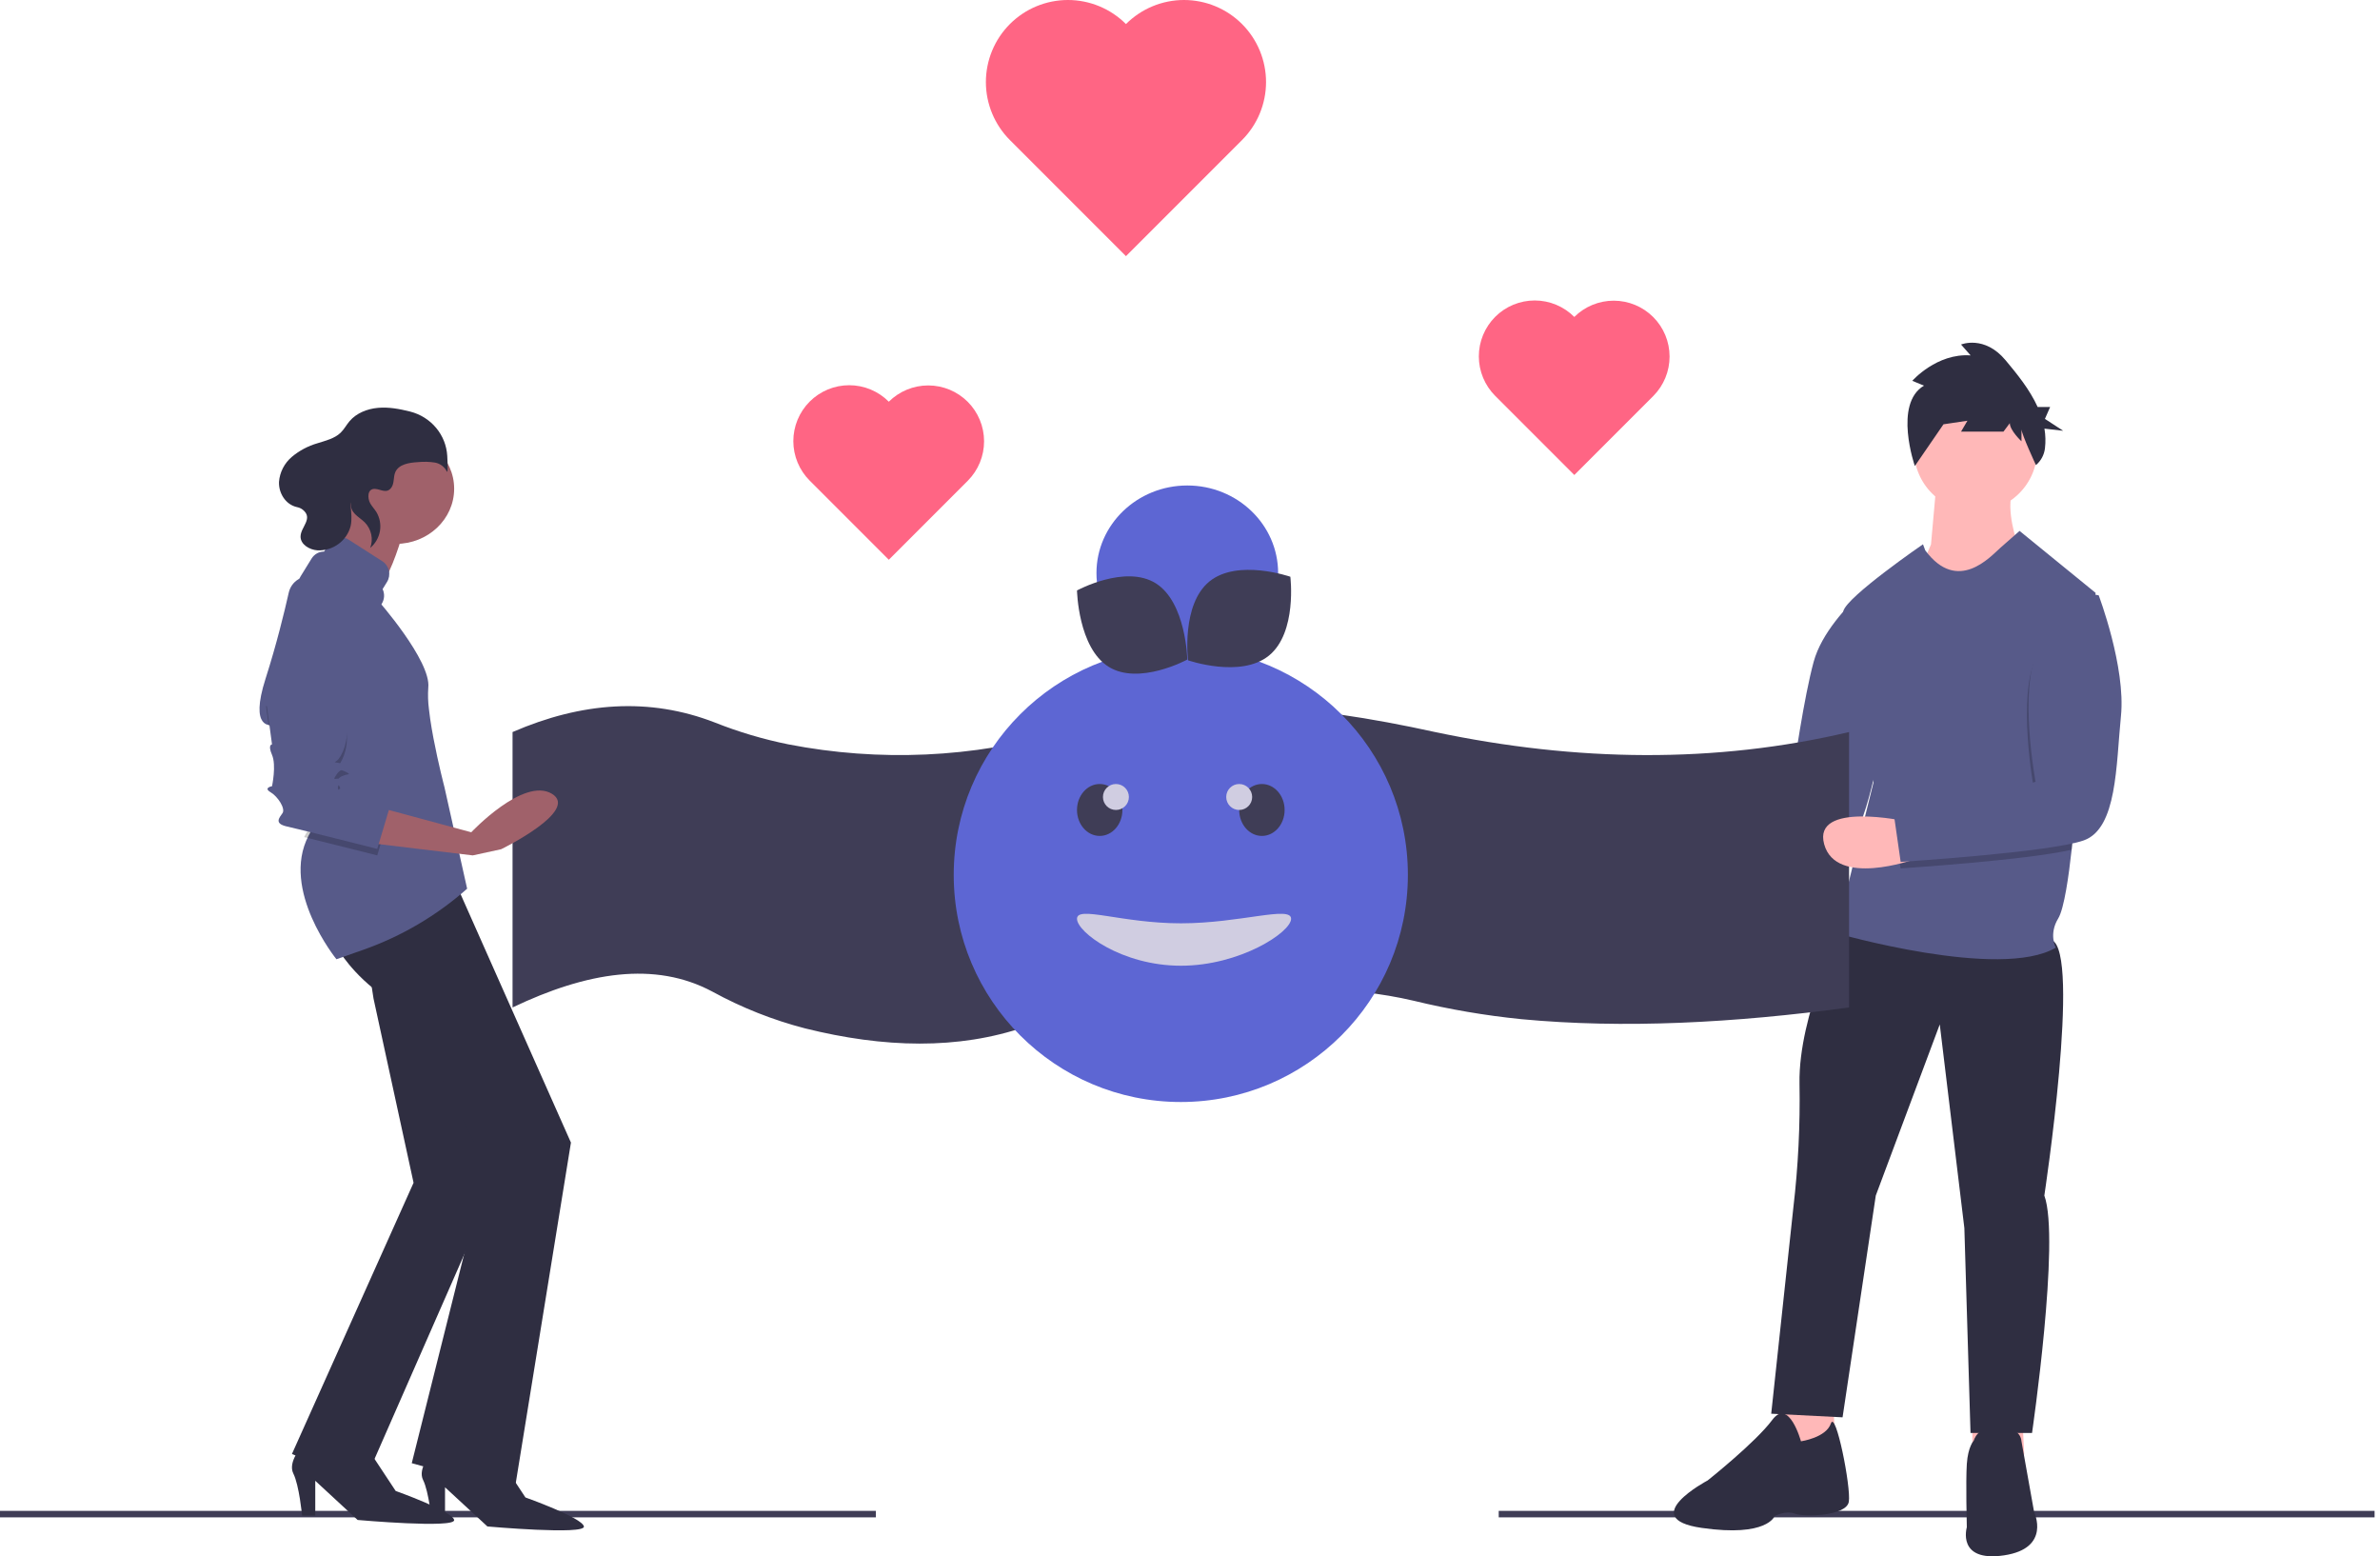 <svg width="309" height="202" viewBox="0 0 309 202" fill="none" xmlns="http://www.w3.org/2000/svg">
<path d="M115.396 52.138C114.723 51.462 113.923 50.925 113.042 50.558C112.162 50.191 111.217 50.001 110.263 50C109.309 49.999 108.364 50.186 107.482 50.55C106.6 50.915 105.799 51.45 105.124 52.124C104.45 52.799 103.915 53.6 103.55 54.482C103.186 55.364 102.999 56.309 103 57.263C103.001 58.217 103.191 59.162 103.558 60.042C103.925 60.923 104.462 61.723 105.138 62.396L115.396 72.653L125.653 62.396C127.007 61.034 127.767 59.191 127.764 57.271C127.762 55.35 126.998 53.509 125.64 52.151C124.282 50.794 122.441 50.03 120.52 50.027C118.6 50.025 116.757 50.784 115.396 52.138Z" fill="#FF6584"/>
<path d="M204.396 41.138C203.723 40.462 202.923 39.925 202.042 39.558C201.162 39.191 200.217 39.001 199.263 39C198.309 38.999 197.364 39.186 196.482 39.55C195.6 39.915 194.799 40.45 194.124 41.124C193.45 41.799 192.915 42.6 192.55 43.482C192.186 44.364 191.999 45.309 192 46.263C192.001 47.217 192.191 48.162 192.558 49.042C192.925 49.923 193.462 50.723 194.138 51.396L204.396 61.653L214.653 51.396C216.007 50.034 216.767 48.191 216.764 46.271C216.762 44.35 215.998 42.509 214.64 41.151C213.282 39.794 211.441 39.03 209.52 39.027C207.6 39.025 205.757 39.784 204.396 41.138Z" fill="#FF6584"/>
<path d="M146.186 3.124C145.197 2.134 144.023 1.349 142.731 0.813C141.438 0.277 140.053 0 138.654 4.8996e-07C137.254 -0 135.869 0.275 134.576 0.81C133.283 1.345 132.109 2.13 131.119 3.119C130.13 4.109 129.345 5.283 128.81 6.576C128.275 7.869 128 9.255 128 10.654C128 12.053 128.277 13.438 128.813 14.731C129.349 16.023 130.134 17.197 131.124 18.186L146.186 33.248L161.248 18.186C162.238 17.197 163.023 16.023 163.559 14.731C164.095 13.438 164.371 12.053 164.372 10.654C164.372 9.255 164.097 7.869 163.562 6.576C163.026 5.283 162.242 4.109 161.252 3.119C160.263 2.13 159.088 1.345 157.796 0.81C156.503 0.275 155.117 -0 153.718 4.8996e-07C152.319 0 150.934 0.277 149.641 0.813C148.349 1.349 147.175 2.134 146.186 3.124Z" fill="#FF6584"/>
<path d="M214.566 104.91C214.566 104.91 202.447 102.265 203.981 107.886C205.515 113.507 215.64 109.87 215.64 109.87L214.566 104.91Z" fill="#FFB8B8"/>
<path d="M241.839 76.796C241.993 76.654 242.182 76.558 242.386 76.515C242.589 76.473 242.801 76.487 242.997 76.555C243.194 76.623 243.369 76.744 243.503 76.904C243.638 77.064 243.728 77.258 243.763 77.465L244.185 79.943C244.185 79.943 246.095 89.855 244.46 96.151C242.824 102.447 241.664 110.74 237.244 111.624C233.462 112.38 219.083 111.183 215.012 110.821C214.719 110.795 214.447 110.658 214.25 110.436C214.054 110.215 213.949 109.926 213.955 109.629L214.031 106.013C214.037 105.728 214.146 105.455 214.337 105.245C214.528 105.035 214.788 104.903 215.069 104.872L231.532 103.099C231.789 103.072 232.03 102.959 232.216 102.777C232.401 102.596 232.522 102.357 232.558 102.099C232.949 99.27 234.216 90.502 235.473 85.891C236.49 82.166 239.828 78.649 241.839 76.796Z" fill="#575A89"/>
<path d="M308.297 196.104H194.581V196.946H308.297V196.104Z" fill="#3F3D56"/>
<path d="M230.802 181.784V189.272L235.35 190.207L238.383 188.803L238.046 182.876L230.802 181.784Z" fill="#FFB8B8"/>
<path d="M256.072 181.784V189.272L260.115 190.207L262.811 188.803L262.511 182.876L256.072 181.784Z" fill="#FFB8B8"/>
<path d="M239.224 120.293C239.224 120.293 233.474 131.713 233.633 140.629C233.73 146.012 233.463 151.394 232.835 156.742L229.96 183.493L239.224 183.962L243.537 155.178L251.843 132.964L255.037 159.402L255.836 185.996H263.823C263.823 185.996 267.497 160.81 265.42 155.178C265.42 155.178 270.212 123.578 266.378 122.014C262.545 120.449 239.224 120.293 239.224 120.293Z" fill="#2F2E41"/>
<path d="M233.822 187.076C233.822 187.076 232.269 181.379 230.094 184.304C227.92 187.229 221.707 192.156 221.707 192.156C221.707 192.156 212.387 197.083 220.93 198.315C229.473 199.547 230.405 196.776 230.405 196.776C230.405 196.776 231.803 196.006 233.046 196.468C234.288 196.93 239.725 196.776 240.035 194.928C240.346 193.08 238.327 182.918 237.705 184.766C237.084 186.614 233.822 187.076 233.822 187.076Z" fill="#2F2E41"/>
<path d="M262.435 186.985C262.435 186.985 262.435 185.314 259.573 185.162C256.712 185.01 256.26 186.985 256.26 186.985C256.26 186.985 255.507 187.745 255.356 190.025C255.205 192.305 255.356 198.232 255.356 198.232C255.356 198.232 254 202.791 260.176 201.88C266.352 200.968 264.092 196.256 264.092 196.256L262.435 186.985Z" fill="#2F2E41"/>
<path d="M251.465 62.171L250.704 70.671L249.333 73.858L252.987 79.018L261.969 70.671C261.969 70.671 260.294 66.117 261.36 63.537L251.465 62.171Z" fill="#FFB8B8"/>
<path d="M272.077 76.953L272.005 77.731L269.256 107.232C269.256 107.232 269.148 108.605 268.947 110.434C268.609 113.528 268.007 117.93 267.218 119.218C265.965 121.268 266.905 123.003 266.905 123.003C259.696 127.261 238.383 121.111 238.383 121.111L243.241 101.555C243.241 101.555 238.853 81.211 239.323 79.319C239.793 77.426 249.666 70.645 249.666 70.645L249.958 71.433C254.166 77.111 258.442 72.222 259.696 71.118L262.204 68.91L272.077 76.953Z" fill="#575A89"/>
<path d="M240.068 130.764C225.068 132.79 210.759 133.532 197.518 132.284C192.816 131.81 188.153 131.012 183.561 129.898C175.142 127.914 164.807 127.914 153.453 128.97C146.55 129.582 139.745 131.019 133.187 133.25C124.388 136.283 114.748 136.02 104.529 133.481C100.335 132.394 96.293 130.792 92.496 128.711C85.025 124.713 76.182 126.16 66.545 130.764V95.016C75.542 91.115 84.307 90.485 92.794 93.774C95.888 95.004 99.086 95.954 102.351 96.613C114.146 98.908 126.32 98.361 137.859 95.016C153.462 89.752 169.783 91.389 186.312 95.016C204.727 98.889 222.675 99.118 240.068 95.016V130.764Z" fill="#3F3D56"/>
<path d="M113.716 196.104H0V196.946H113.716V196.104Z" fill="#3F3D56"/>
<path d="M48.495 129.607L53.694 153.519L37.905 188.717L47.147 192.734L64.86 152.371L53.537 116.924L46.798 118.645L48.495 129.607Z" fill="#2F2E41"/>
<path d="M43.802 123.066C43.802 123.066 45.733 126.534 49.983 129.423C54.232 132.313 63.117 151.386 63.117 151.386L53.459 189.916L66.787 193.577L74.126 148.303L59.061 114.396L43.802 123.066Z" fill="#2F2E41"/>
<path d="M39.223 187.68C39.223 187.68 37.325 189.752 38.085 191.259C38.844 192.766 39.223 196.721 39.223 196.721H40.932V192.201L46.435 197.286C46.435 197.286 59.152 198.416 58.962 197.286C58.772 196.156 51.37 193.519 51.37 193.519L47.764 188.057L39.223 187.68Z" fill="#2F2E41"/>
<path d="M56.07 188.523C56.07 188.523 54.172 190.595 54.931 192.101C55.691 193.608 56.07 197.563 56.07 197.563H57.778V193.043L63.282 198.129C63.282 198.129 75.999 199.259 75.809 198.129C75.619 196.998 68.217 194.362 68.217 194.362L64.611 188.899L56.07 188.523Z" fill="#2F2E41"/>
<path d="M51.383 70.595C55.57 70.595 58.964 67.389 58.964 63.435C58.964 59.48 55.57 56.275 51.383 56.275C47.196 56.275 43.802 59.48 43.802 63.435C43.802 67.389 47.196 70.595 51.383 70.595Z" fill="#A0616A"/>
<path d="M45.53 63.856C45.53 63.856 44.972 71.221 41.439 73.934C37.905 76.648 37.905 78.973 37.905 78.973L52.225 85.757L48.878 78.392C48.878 78.392 47.948 78.004 49.436 76.066C50.923 74.128 52.225 69.477 52.225 69.477L45.53 63.856Z" fill="#A0616A"/>
<path d="M60.649 115.349C56.689 118.849 52.101 121.545 47.135 123.29L43.681 124.505C43.681 124.505 36.377 115.53 40.065 108.459C40.823 106.964 41.906 105.663 43.234 104.655L43.158 104.318L41.306 96.139L41.14 95.406L35.621 94.058C35.621 94.058 35.604 94.064 35.571 94.071C35.158 94.181 32.359 94.701 34.479 88.085C35.889 83.682 36.912 79.49 37.488 76.927C37.568 76.57 37.718 76.232 37.93 75.934C38.142 75.637 38.412 75.386 38.722 75.197C39.032 75.007 39.377 74.883 39.736 74.833C40.095 74.782 40.46 74.805 40.81 74.901C42.577 75.391 44.773 76.323 46.089 78.065C48.563 81.341 49.063 77.92 49.063 77.92C49.063 77.92 55.986 85.772 55.605 89.241C55.54 90.171 55.568 91.106 55.689 92.031V92.035C55.734 92.447 55.79 92.877 55.852 93.316C56.325 96.561 57.238 100.331 57.573 101.657C57.598 101.751 57.619 101.834 57.636 101.904C57.676 102.064 57.699 102.15 57.699 102.15L60.649 115.349Z" fill="#575A89"/>
<path opacity="0.2" d="M50.541 105.796L48.979 111.027C48.979 111.027 42.991 109.512 39.484 108.652C40.261 107.149 41.372 105.841 42.733 104.828L42.655 104.489L40.756 96.264L40.587 95.528L34.926 94.172C34.926 94.172 34.909 94.178 34.876 94.186L34.536 91.653C34.536 91.653 44.295 92.234 44.88 94.559C45.466 96.884 44.295 99.209 43.709 99.597C43.124 99.984 43.709 99.597 44.88 100.178C46.051 100.759 44.49 100.178 43.709 101.34C42.929 102.503 43.904 101.534 44.1 102.115C44.295 102.696 44.1 101.921 43.904 102.89C43.709 103.859 44.685 103.084 44.88 103.084C45.076 103.084 50.541 105.796 50.541 105.796Z" fill="black"/>
<path d="M48.595 104.623L61.185 108.025C61.185 108.025 67.965 100.821 71.645 103.022C75.325 105.223 65.059 110.227 65.059 110.227L61.379 111.027L48.014 109.426L48.595 104.623Z" fill="#A0616A"/>
<path d="M34.536 90.811L35.317 96.623C35.317 96.623 34.731 96.623 35.317 97.979C35.902 99.335 35.317 102.048 35.317 102.048C35.317 102.048 34.146 102.242 35.122 102.823C36.097 103.404 37.073 104.954 36.683 105.535C36.293 106.116 35.512 106.891 37.269 107.279C39.025 107.666 48.979 110.185 48.979 110.185L50.541 104.954C50.541 104.954 45.076 102.242 44.88 102.242C44.685 102.242 43.709 103.017 43.904 102.048C44.1 101.079 44.295 101.854 44.1 101.273C43.904 100.692 42.929 101.66 43.709 100.498C44.49 99.335 46.051 99.917 44.88 99.335C43.709 98.754 43.124 99.142 43.709 98.754C44.295 98.367 45.466 96.042 44.88 93.717C44.295 91.392 34.536 90.811 34.536 90.811Z" fill="#575A89"/>
<path d="M49.674 76.465L50.248 75.534C50.517 75.098 50.605 74.571 50.493 74.069C50.381 73.566 50.077 73.13 49.649 72.855L45.275 70.051C44.847 69.776 44.33 69.686 43.837 69.801C43.344 69.915 42.916 70.225 42.647 70.661L42.073 71.592C41.75 71.59 41.431 71.672 41.148 71.831C40.864 71.99 40.625 72.219 40.453 72.498L39.04 74.788C38.771 75.224 38.683 75.752 38.795 76.254C38.908 76.757 39.211 77.193 39.639 77.467L45.533 81.247C45.961 81.521 46.479 81.611 46.971 81.497C47.464 81.382 47.892 81.073 48.161 80.637L49.574 78.347C49.746 78.067 49.846 77.748 49.863 77.419C49.881 77.09 49.815 76.762 49.674 76.465Z" fill="#575A89"/>
<path d="M50.818 63.275C51.222 62.698 51.045 61.897 51.334 61.258C51.788 60.255 53.127 60.049 54.248 59.983C54.991 59.908 55.741 59.927 56.48 60.042C56.806 60.103 57.113 60.237 57.377 60.433C57.64 60.63 57.854 60.884 58 61.175C58.158 61.503 58.141 60.486 58.068 59.179C57.993 57.846 57.487 56.57 56.623 55.535C55.759 54.5 54.581 53.76 53.258 53.422C53.243 53.418 53.227 53.414 53.212 53.41C51.857 53.071 50.459 52.812 49.066 52.938C47.674 53.065 46.276 53.617 45.383 54.669C44.975 55.149 44.681 55.72 44.228 56.16C43.431 56.933 42.273 57.194 41.206 57.536C39.984 57.89 38.853 58.492 37.887 59.304C36.918 60.129 36.32 61.293 36.223 62.545C36.165 63.991 37.07 65.506 38.581 65.827C38.843 65.878 39.09 65.989 39.301 66.151C40.722 67.283 39.041 68.393 39.022 69.629C39.006 70.66 40.164 71.36 41.217 71.433C42.203 71.474 43.172 71.179 43.958 70.598C44.745 70.017 45.301 69.187 45.53 68.25C45.709 67.407 45.608 66.535 45.526 65.678C45.432 64.697 47.645 62.445 46.179 64.1C45.893 64.414 45.696 64.796 45.607 65.207C45.336 66.55 46.581 67.033 47.355 67.799C47.779 68.232 48.071 68.772 48.197 69.359C48.323 69.946 48.278 70.555 48.067 71.118C48.735 70.556 49.18 69.783 49.327 68.934C49.474 68.085 49.312 67.212 48.871 66.466C48.625 66.078 48.305 65.738 48.072 65.341C47.71 64.723 47.639 63.396 48.694 63.457C49.448 63.501 50.216 64.133 50.818 63.275Z" fill="#2F2E41"/>
<path d="M256.493 66.383C260.913 66.383 264.496 62.8 264.496 58.381C264.496 53.961 260.913 50.379 256.493 50.379C252.074 50.379 248.491 53.961 248.491 58.381C248.491 62.8 252.074 66.383 256.493 66.383Z" fill="#FFB8B8"/>
<path opacity="0.2" d="M272.077 78.244L269.293 107.149C269.293 107.149 269.184 108.494 268.98 110.286C263.072 111.661 246.758 112.712 246.758 112.712L245.964 107.149L264.056 102.359C264.056 102.359 261.834 90.307 264.373 85.362C264.995 84.16 265.551 82.926 266.039 81.666C266.484 80.504 267.329 79.528 268.43 78.904C269.531 78.28 270.819 78.047 272.077 78.244V78.244Z" fill="black"/>
<path d="M247.417 106.595C247.417 106.595 235.299 103.95 236.833 109.571C238.367 115.192 248.491 111.555 248.491 111.555L247.417 106.595Z" fill="#FFB8B8"/>
<path d="M267.495 76.491L272.476 77.267C272.476 77.267 276.011 86.577 275.368 92.939C274.725 99.301 274.886 107.525 270.548 109.076C266.209 110.628 246.767 111.869 246.767 111.869L245.964 106.283L264.281 101.473C264.281 101.473 262.032 89.37 264.603 84.405C267.173 79.439 267.495 76.491 267.495 76.491Z" fill="#575A89"/>
<path d="M249.792 50.056L248.278 49.428C248.278 49.428 251.443 45.816 255.847 46.13L254.608 44.717C254.608 44.717 257.636 43.461 260.388 46.758C261.835 48.492 263.509 50.529 264.552 52.825H266.173L265.497 54.369L267.865 55.913L265.434 55.636C265.579 56.481 265.601 57.345 265.5 58.197C265.396 59.05 264.976 59.827 264.33 60.365C264.33 60.365 262.452 56.337 262.452 55.709V57.279C262.452 57.279 260.938 55.866 260.938 54.924L260.113 56.023H254.608L255.434 54.61L252.269 55.081L253.507 53.354L248.607 60.487C248.607 60.487 245.801 52.411 249.792 50.056Z" fill="#2F2E41"/>
<path d="M153.306 143.036C169.589 143.036 182.788 129.837 182.788 113.554C182.788 97.272 169.589 84.072 153.306 84.072C137.024 84.072 123.824 97.272 123.824 113.554C123.824 129.837 137.024 143.036 153.306 143.036Z" fill="#5D66D3"/>
<path d="M167.626 119.252C167.626 120.99 160.995 125.347 153.319 125.347C145.643 125.347 139.829 120.99 139.829 119.252C139.829 117.515 145.643 119.842 153.319 119.842C160.995 119.842 167.626 117.515 167.626 119.252Z" fill="#D0CDE1"/>
<path d="M163.836 108.5C165.464 108.5 166.784 106.992 166.784 105.131C166.784 103.27 165.464 101.761 163.836 101.761C162.207 101.761 160.887 103.27 160.887 105.131C160.887 106.992 162.207 108.5 163.836 108.5Z" fill="#3F3D56"/>
<path d="M142.777 108.5C144.405 108.5 145.725 106.992 145.725 105.131C145.725 103.27 144.405 101.761 142.777 101.761C141.149 101.761 139.829 103.27 139.829 105.131C139.829 106.992 141.149 108.5 142.777 108.5Z" fill="#3F3D56"/>
<path d="M144.883 105.131C145.813 105.131 146.568 104.377 146.568 103.446C146.568 102.516 145.813 101.761 144.883 101.761C143.953 101.761 143.198 102.516 143.198 103.446C143.198 104.377 143.953 105.131 144.883 105.131Z" fill="#D0CDE1"/>
<path d="M160.887 105.131C161.818 105.131 162.572 104.377 162.572 103.446C162.572 102.516 161.818 101.761 160.887 101.761C159.957 101.761 159.203 102.516 159.203 103.446C159.203 104.377 159.957 105.131 160.887 105.131Z" fill="#D0CDE1"/>
<path d="M154.149 85.757C160.662 85.757 165.941 80.666 165.941 74.385C165.941 68.105 160.662 63.014 154.149 63.014C147.636 63.014 142.356 68.105 142.356 74.385C142.356 80.666 147.636 85.757 154.149 85.757Z" fill="#5D66D3"/>
<path d="M150.052 75.709C154.007 78.186 154.149 85.609 154.149 85.609C154.149 85.609 147.879 89.016 143.925 86.539C139.971 84.062 139.829 76.639 139.829 76.639C139.829 76.639 146.098 73.232 150.052 75.709Z" fill="#3F3D56"/>
<path d="M164.76 85.086C161.092 88.081 154.246 85.705 154.246 85.705C154.246 85.705 153.347 78.472 157.014 75.477C160.682 72.482 167.529 74.858 167.529 74.858C167.529 74.858 168.428 82.091 164.76 85.086Z" fill="#3F3D56"/>
</svg>
